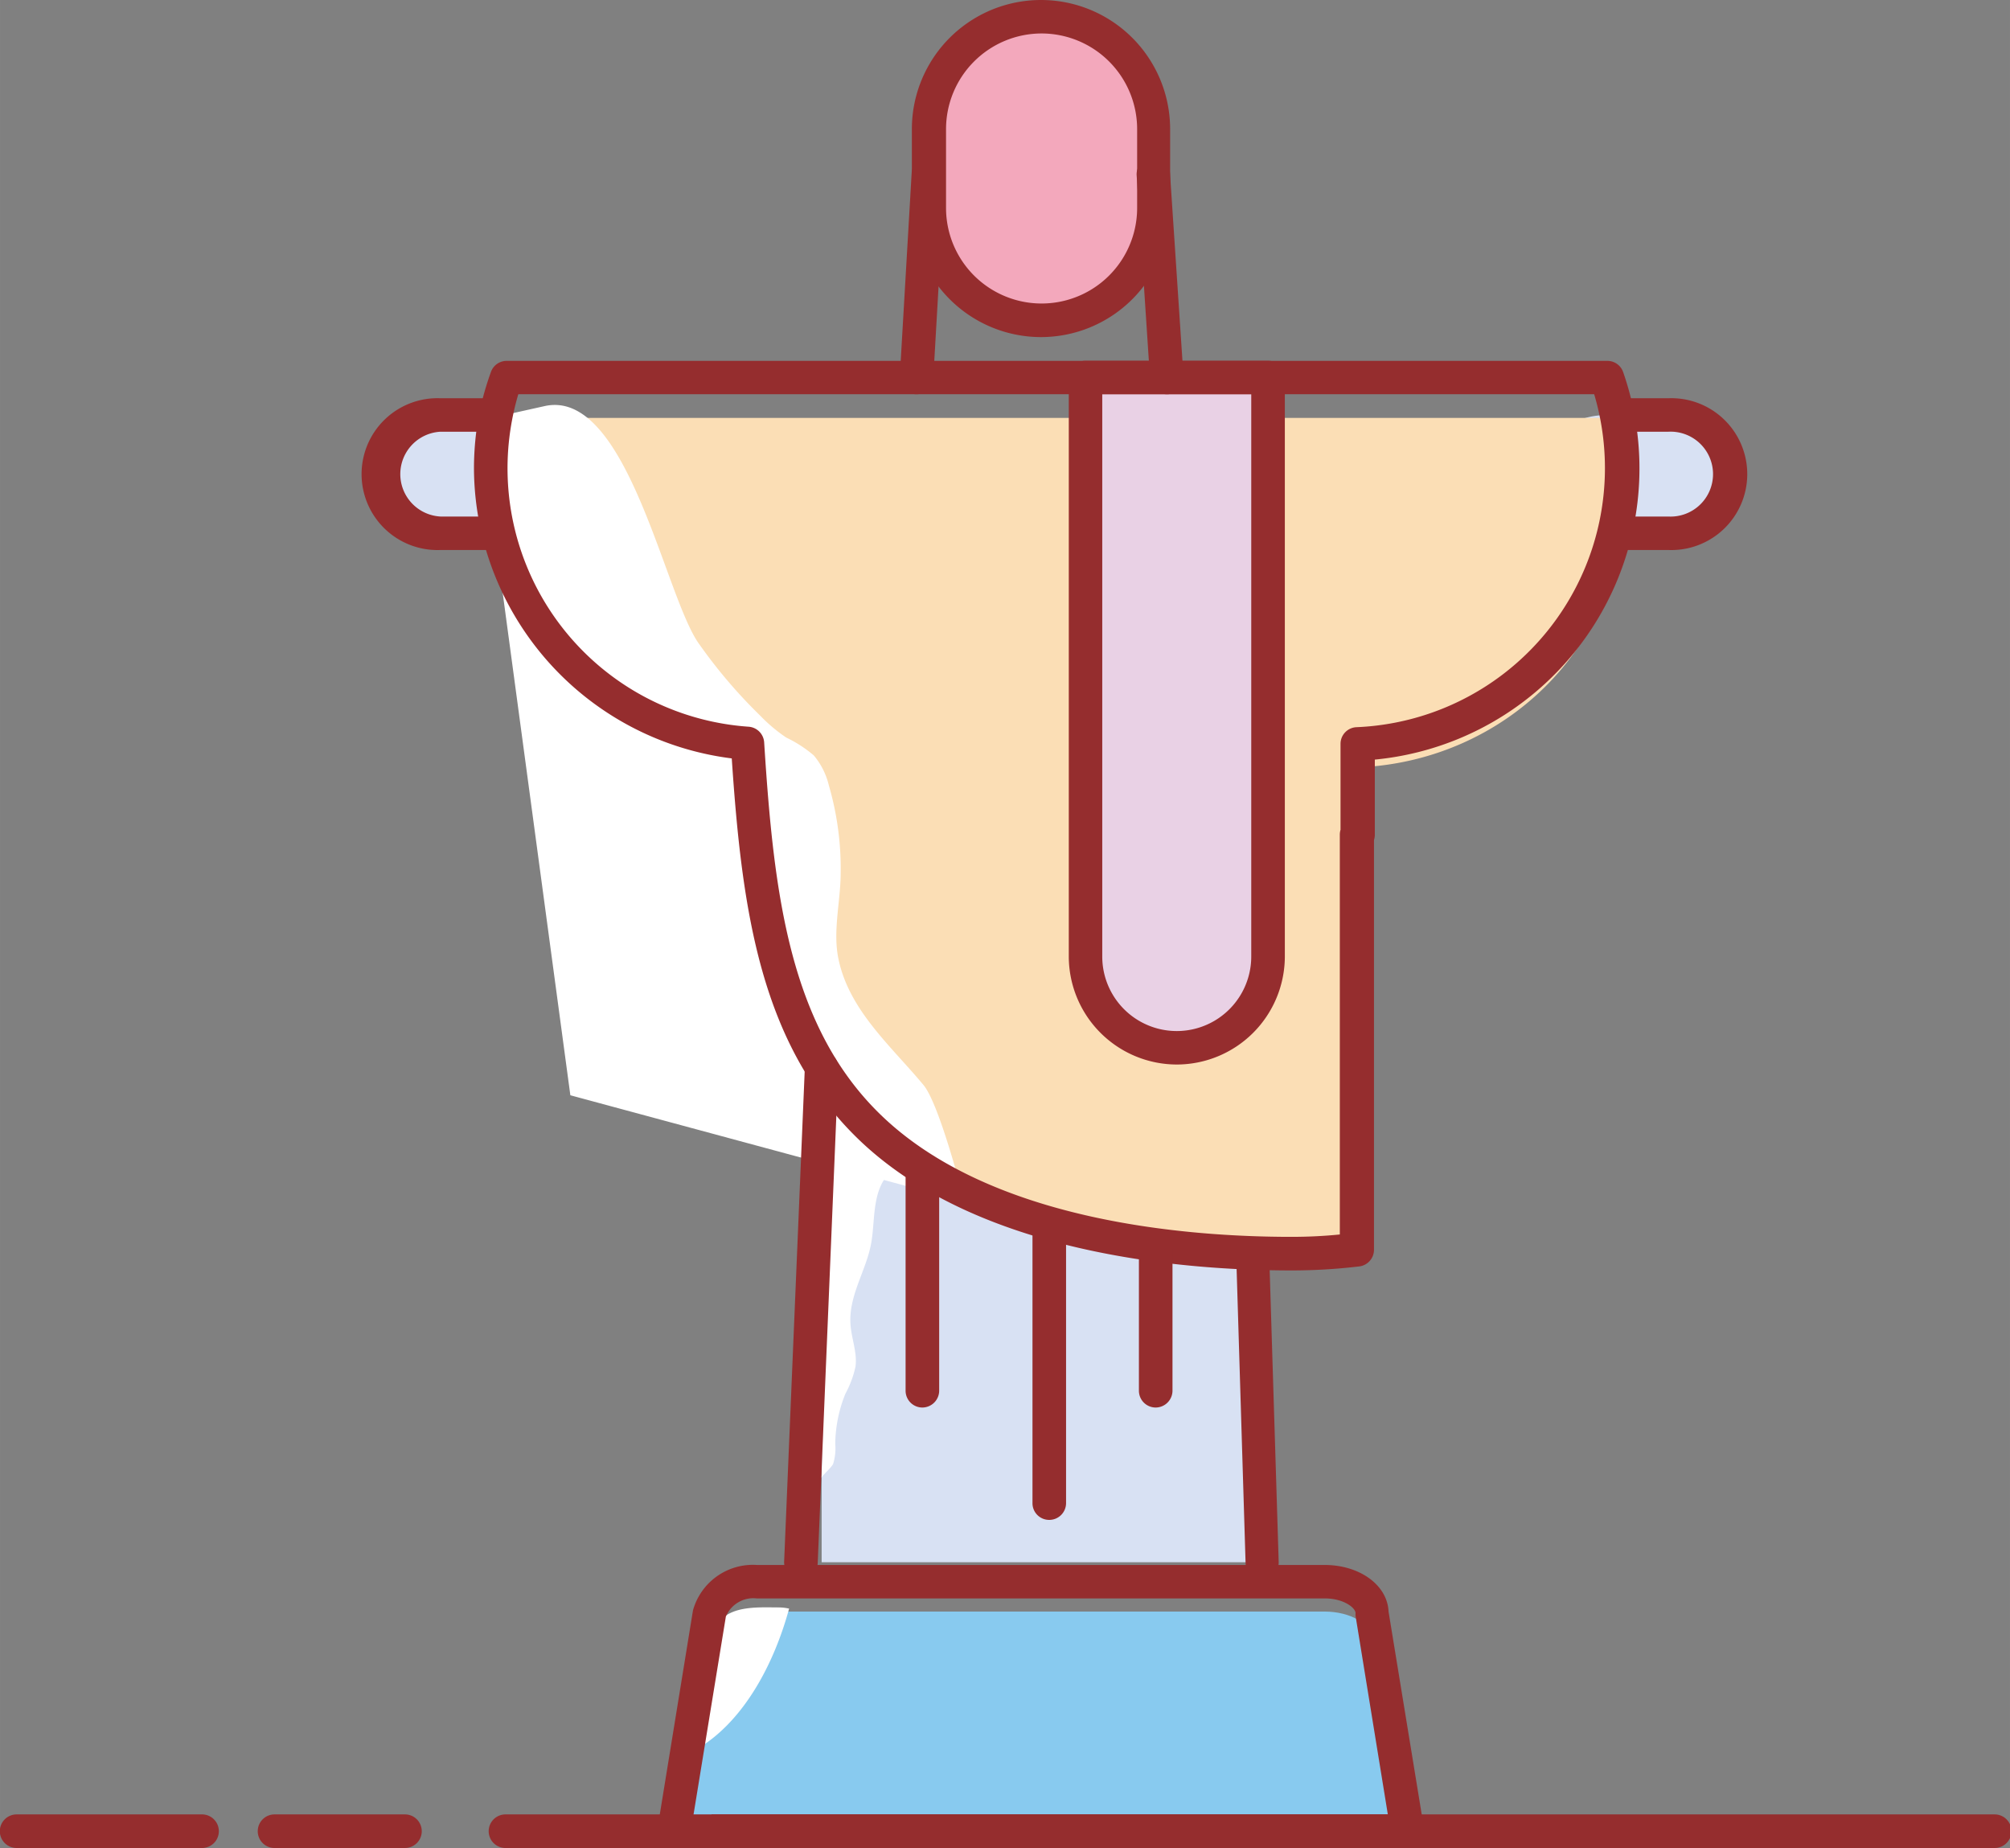<?xml version="1.0" standalone="no"?><!DOCTYPE svg PUBLIC "-//W3C//DTD SVG 1.1//EN" "http://www.w3.org/Graphics/SVG/1.1/DTD/svg11.dtd"><svg class="icon" width="200px" height="183.84px" viewBox="0 0 1114 1024" version="1.1" xmlns="http://www.w3.org/2000/svg"><rect x="0" y="0" width="1114" height="1024" fill="#808080" stroke="none"/><path d="M753.712 1014.693H373.579l19.662-106.372c0-8.455 11.863-15.336 26.216-15.336h314.593c14.419 0 26.216 6.882 26.216 15.336l19.662 106.372z" fill="#88CAEF" /><path d="M437.35 891.346a27.527 27.527 0 0 0-6.095-0.655c-10.093 0-25.757-1.18-32.77 8.127-10.224 13.108-10.421 39.324-10.421 62.001v6.554h1.114c23.726-15.467 39.848-45.485 48.172-76.027z" fill="#FFFFFF" /><path d="M779.928 1024H394.355v-18.613h374.824l-17.892-110.042a11.732 11.732 0 0 1 0-1.507c0-2.884-6.554-8.127-16.975-8.127H419.457a16.451 16.451 0 0 0-17.172 10.093l-19.269 117.972 0.786 0.721-1.049 0.918v0.59h-0.459L373.579 1024a9.438 9.438 0 0 1-7.078-3.277 9.307 9.307 0 0 1-2.097-7.537l19.662-120.856a34.474 34.474 0 0 1 35.392-25.167h314.593c19.662 0 34.933 11.273 35.523 25.823l19.662 120.201a9.307 9.307 0 0 1-2.097 7.537 9.438 9.438 0 0 1-7.209 3.277z m-385.573-18.613z" fill="#952D2E" /><path d="M859.101 229.915m32.77 0l26.216 0q32.77 0 32.77 32.77l0 0q0 32.77-32.77 32.77l-26.216 0q-32.77 0-32.77-32.77l0 0q0-32.77 32.77-32.77Z" fill="#D8E1F3" /><path d="M211.367 229.915m32.77 0l26.216 0q32.77 0 32.77 32.77l0 0q0 32.77-32.77 32.77l-26.216 0q-32.77 0-32.77-32.77l0 0q0-32.77 32.77-32.77Z" fill="#D8E1F3" /><path d="M455.373 592.024h244.268v273.63H455.373z" fill="#D8E1F3" /><path d="M899.015 279.529a138.88 138.88 0 0 0-8.52-47.975H280.512a138.88 138.88 0 0 0-8.52 47.975c0 77.141 62.853 140.256 142.353 145.434 5.112 75.306 12.453 152.774 68.489 203.568S635.74 694.726 715.895 694.726a312.43 312.43 0 0 0 36.113-2.163V473.331h0.459v-48.106c81.466-3.211 146.548-67.179 146.548-145.696z" fill="#FBDEB5" /><path d="M514.687 9.307m62.263 0l0 0q62.263 0 62.263 62.263l0 43.715q0 62.263-62.263 62.263l0 0q-62.263 0-62.263-62.263l0-43.715q0-62.263 62.263-62.263Z" fill="#F3A8BC" /><path d="M301.944 224.999c45.878-10.028 66.72 106.568 85.727 132.129a281.823 281.823 0 0 0 33.557 39.324 89.528 89.528 0 0 0 14.55 12.256 69.342 69.342 0 0 1 15.271 9.897 40.504 40.504 0 0 1 8.324 16.582 164.965 164.965 0 0 1 6.554 48.303c0 16.057-4.588 32.77-1.114 48.434 6.095 28.248 29.296 47.975 46.992 69.276 9.176 11.011 22.677 64.688 22.677 64.688l-218.38-58.986-44.109-327.373 2.556-48.434z" fill="#FFFFFF" /><path d="M652.19 580.555a50.531 50.531 0 0 1-50.531-50.531V209.204h101.129v321.147a50.597 50.597 0 0 1-50.597 50.204z" fill="#E9D1E5" /><path d="M478.443 632.397c-4.195 1.18-16.254-20.776-19.662-16.975s1.835 34.933 1.311 42.863l-4.522 150.742c0 3.343 0 6.554-0.393 10.093 0-1.049 5.768-6.03 6.554-7.93a28.444 28.444 0 0 0 1.18-11.076 76.551 76.551 0 0 1 5.636-27.855 55.971 55.971 0 0 0 5.571-14.878c1.114-7.865-2.228-15.599-2.753-23.529-1.114-15.992 8.717-29.69 11.47-44.961 2.491-13.96 0-30.738 12.125-40.832a60.494 60.494 0 0 1 7.406-4.326 11.142 11.142 0 0 0 5.44-7.996 16.32 16.32 0 0 0-6.095-0.983L491.551 633.905z" fill="#FFFFFF" /><path d="M1105.401 1024H280.053a9.307 9.307 0 0 1 0-18.613h825.348a9.307 9.307 0 1 1 0 18.613zM224.344 1024h-72.094a9.307 9.307 0 1 1 0-18.613h72.094a9.307 9.307 0 1 1 0 18.613zM112.074 1024H9.307a9.307 9.307 0 1 1 0-18.613H112.074a9.307 9.307 0 0 1 0 18.613zM576.754 186.79a71.635 71.635 0 0 1-71.373-71.57v-43.65a71.57 71.57 0 0 1 143.14 0v43.65A71.635 71.635 0 0 1 576.754 186.79z m0-168.242a53.022 53.022 0 0 0-52.432 53.022v43.65a52.956 52.956 0 1 0 105.913 0v-43.65A53.022 53.022 0 0 0 576.754 18.548z" fill="#952D2E" /><path d="M507.936 218.445h-0.524a9.241 9.241 0 0 1-8.717-9.831l6.554-112.467a9.11 9.11 0 0 1 9.765-8.782 9.241 9.241 0 0 1 8.717 9.831L517.243 209.729a9.307 9.307 0 0 1-9.307 8.717zM646.685 218.445A9.307 9.307 0 0 1 637.378 209.729l-7.406-112.467a9.176 9.176 0 0 1 8.651-9.831 9.307 9.307 0 0 1 9.831 8.651l7.472 112.467a9.307 9.307 0 0 1-8.651 9.897zM270.353 304.762h-26.216a42.077 42.077 0 1 1 0-84.088h26.216a9.307 9.307 0 1 1 0 18.548h-26.216a23.529 23.529 0 0 0 0 46.992h26.216a9.307 9.307 0 1 1 0 18.548zM924.641 304.762h-26.216a9.307 9.307 0 0 1 0-18.548h26.216a23.529 23.529 0 1 0 0-46.992h-26.216a9.307 9.307 0 0 1 0-18.548h26.216a42.077 42.077 0 1 1 0 84.088z" fill="#952D2E" /><path d="M715.895 703.967c-61.28 0-173.813-9.372-239.484-72.094-54.792-52.432-65.147-126.558-70.849-211.629a163.326 163.326 0 0 1-138.617-124.526 161.229 161.229 0 0 1-4.26-36.834 165.227 165.227 0 0 1 2.818-29.493 170.863 170.863 0 0 1 6.554-23.201 9.241 9.241 0 0 1 8.782-6.226h609.982a9.241 9.241 0 0 1 8.782 6.226 162.081 162.081 0 0 1-137.634 214.71v41.749a9.765 9.765 0 0 1-0.459 2.818v227.031a9.307 9.307 0 0 1-8.193 9.241 318.591 318.591 0 0 1-37.423 2.228z m-428.633-485.522a138.552 138.552 0 0 0-3.474 14.353 143.533 143.533 0 0 0 131.08 169.88 9.307 9.307 0 0 1 8.651 8.651c5.374 84.35 14.026 158.214 65.54 207.304 60.952 58.069 168.176 66.72 226.638 66.72 8.782 0 17.63-0.393 26.871-1.311V462.583a10.093 10.093 0 0 1 0.393-2.818v-47.582a9.241 9.241 0 0 1 8.913-9.241 143.664 143.664 0 0 0 131.67-184.496z m465.335 244.137z" fill="#952D2E" /><path d="M652.19 589.862a59.969 59.969 0 0 1-59.838-59.838V209.204a9.241 9.241 0 0 1 9.307-9.307h101.129a9.307 9.307 0 0 1 9.307 9.307v321.147A59.969 59.969 0 0 1 652.19 589.862z m-41.29-371.416v311.578a41.29 41.29 0 1 0 82.581 0V218.445zM443.904 874.961h-0.393a9.307 9.307 0 0 1-8.913-9.831l11.47-273.696a9.307 9.307 0 0 1 9.7-8.848 9.176 9.176 0 0 1 8.848 9.634l-11.404 273.696a9.307 9.307 0 0 1-9.307 9.045zM699.641 874.961a9.307 9.307 0 0 1-9.307-8.979l-5.047-165.489a9.241 9.241 0 0 1 8.979-9.569 9.241 9.241 0 0 1 9.307 8.979l5.112 165.489a9.241 9.241 0 0 1-9.045 9.569zM581.538 842.191a9.241 9.241 0 0 1-9.307-9.307v-150.742a9.307 9.307 0 0 1 18.613 0v150.742a9.307 9.307 0 0 1-9.307 9.307zM511.213 779.928a9.307 9.307 0 0 1-9.307-9.307v-117.972a9.307 9.307 0 0 1 18.613 0v117.972A9.372 9.372 0 0 1 511.213 779.928zM640.524 779.928a9.307 9.307 0 0 1-9.307-9.307v-78.648a9.307 9.307 0 0 1 18.613 0v78.648a9.372 9.372 0 0 1-9.307 9.307z" fill="#952D2E" /></svg>